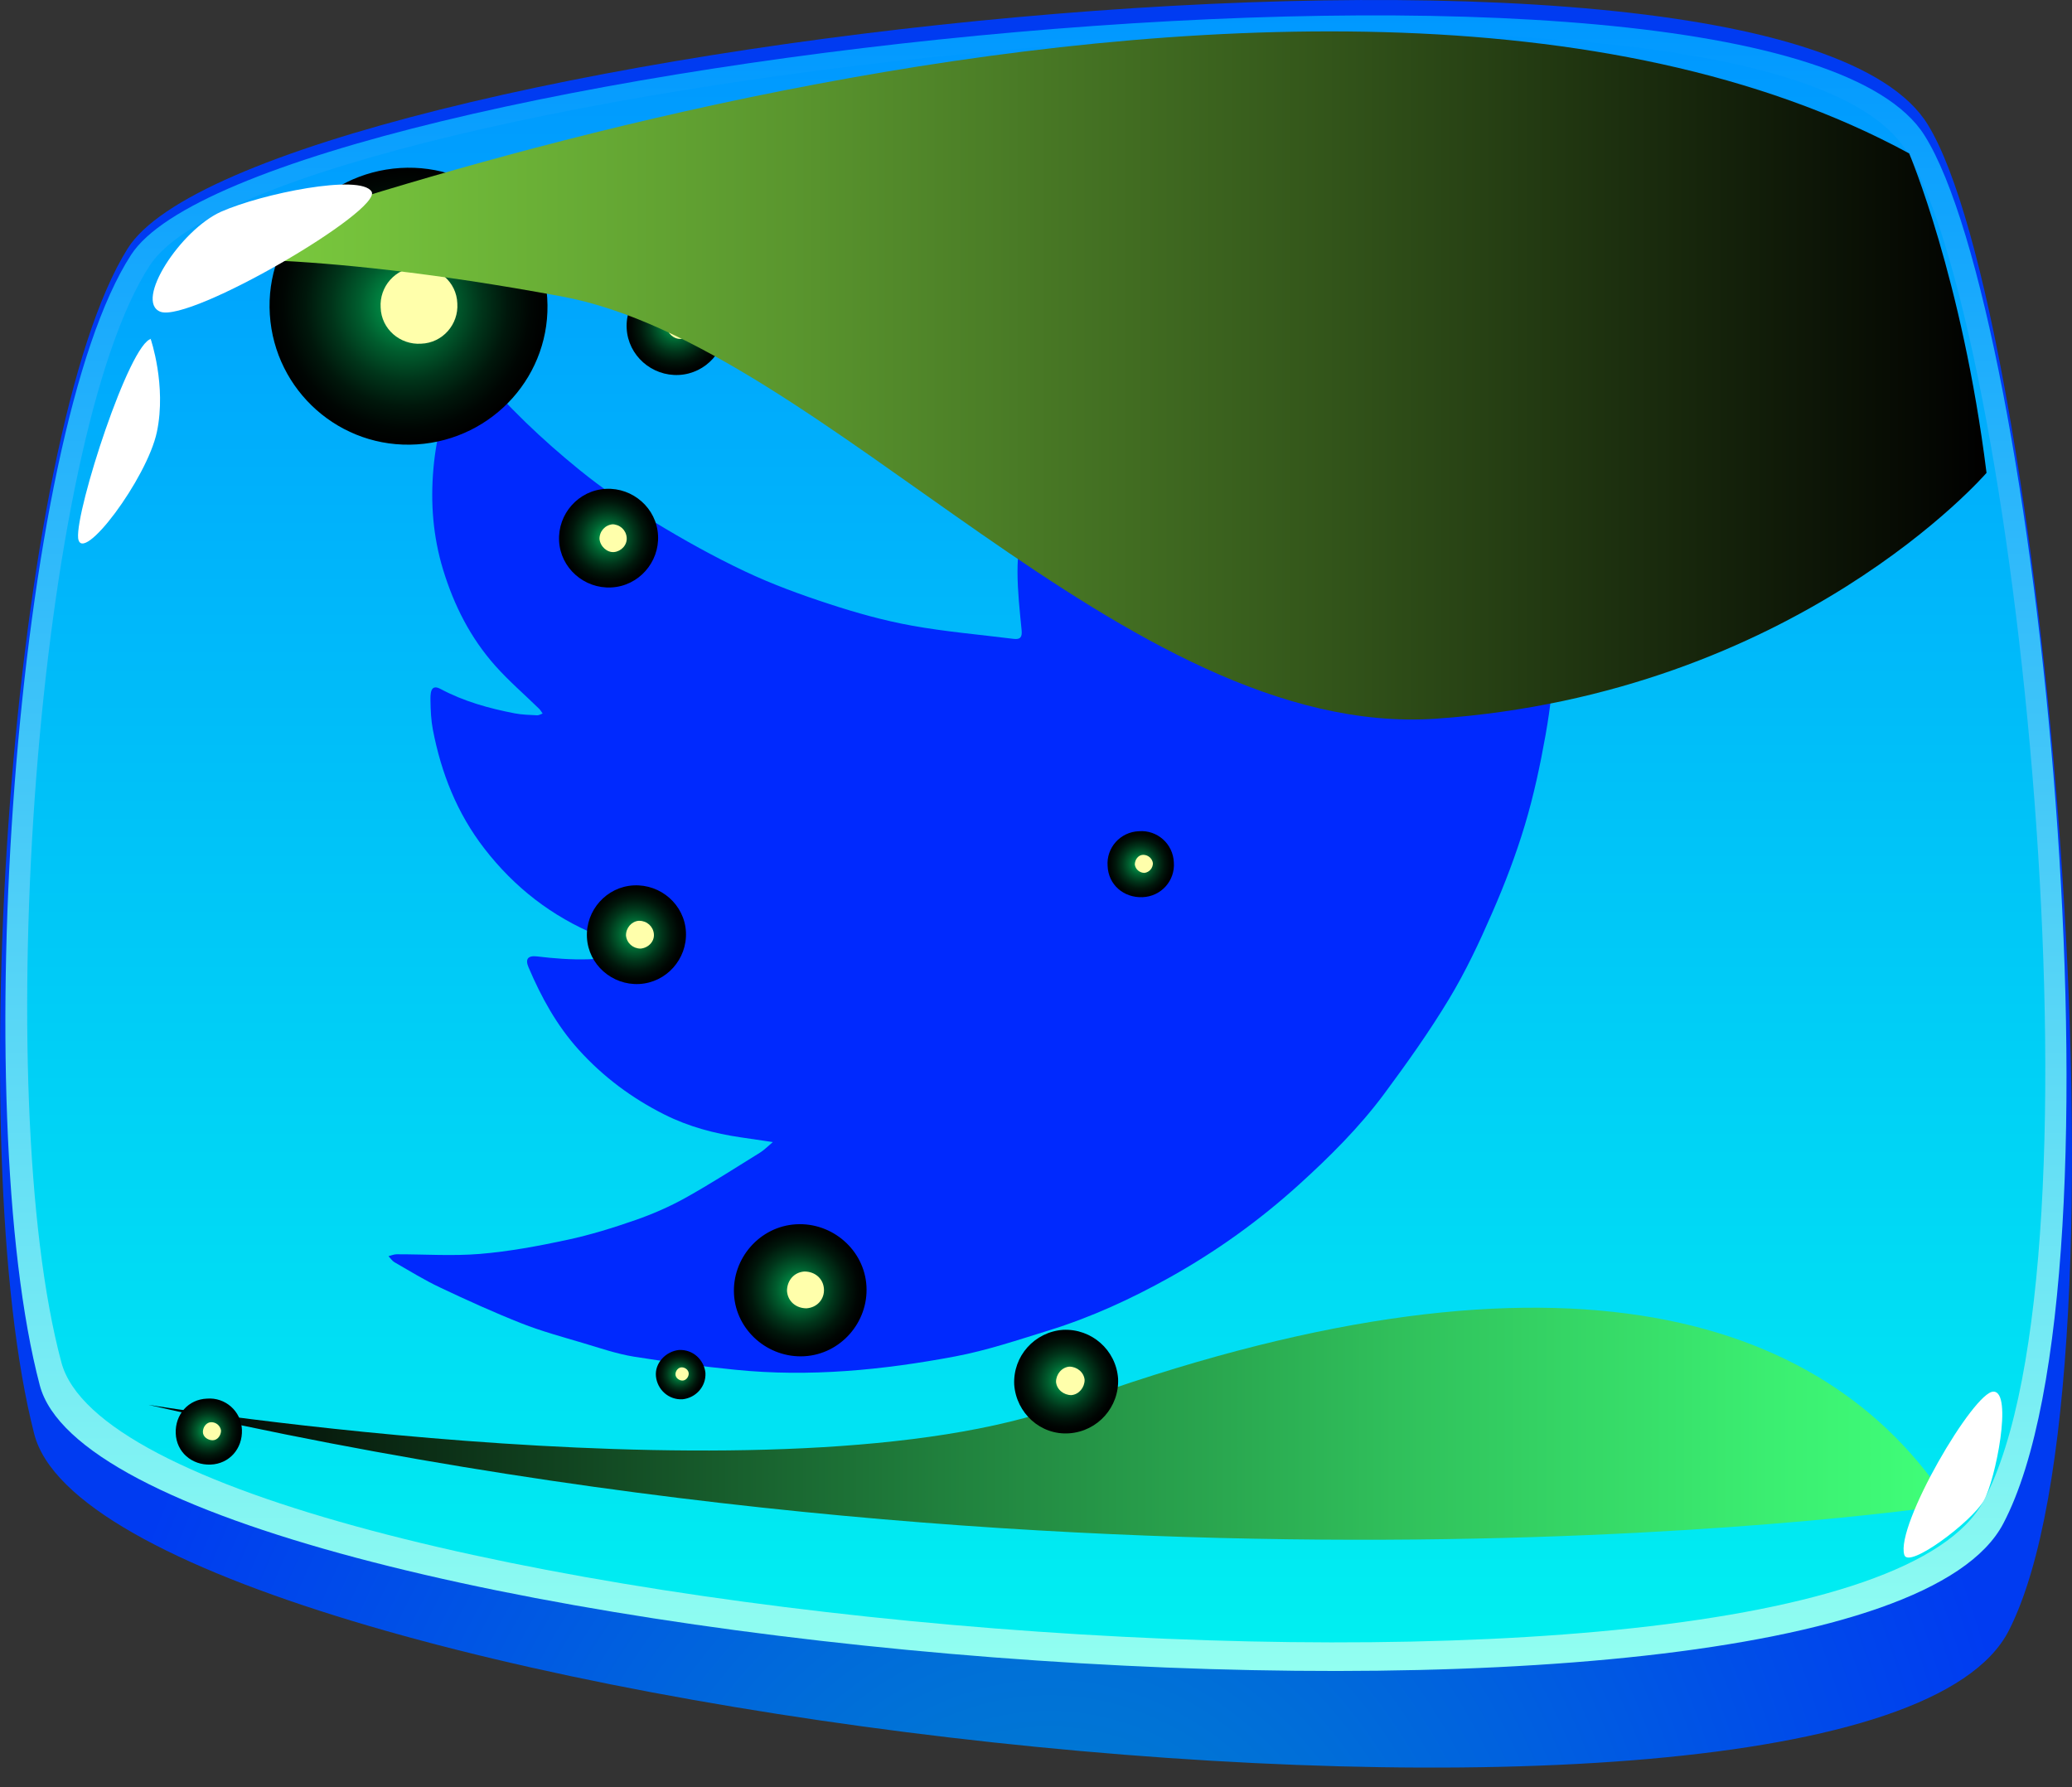 <svg width="80" height="69" viewBox="0 0 80 69" fill="none" xmlns="http://www.w3.org/2000/svg">
<rect x="0" y="0" width="80" height="69" fill="#333333" stroke="none"/>
<path d="M1.322 55.364C4.04 65.981 71.937 73.971 77.561 62.952C82.674 52.924 78.826 11.982 74.44 4.823C68.492 -4.936 9.745 1.901 4.928 9.596C0.434 16.755 -1.504 44.371 1.322 55.364Z" fill="url(#paint0_radial_621_35999)"/>
<path d="M1.537 53.487C4.255 63.729 71.748 69.467 77.346 58.823C82.432 49.144 78.665 12.143 74.305 5.226C68.385 -4.159 9.852 2.437 5.062 9.837C0.568 16.755 -1.262 42.87 1.537 53.487Z" fill="url(#paint1_linear_621_35999)"/>
<path d="M2.371 52.602C5.035 62.55 71.103 68.26 76.592 57.938C81.571 48.554 77.83 12.492 73.578 5.789C67.766 -3.354 10.498 3.054 5.789 10.24C1.402 16.942 -0.401 42.28 2.371 52.602Z" fill="url(#paint2_linear_621_35999)"/>
<path d="M29.841 44.093C29.376 44.025 28.99 43.969 28.605 43.911C27.576 43.761 26.586 43.498 25.651 43.028C24.391 42.395 23.288 41.573 22.342 40.526C21.491 39.584 20.897 38.497 20.406 37.344C20.271 37.027 20.382 36.883 20.736 36.925C21.974 37.074 23.49 37.157 24.657 36.666C24.061 36.46 23.545 36.309 23.05 36.103C21.305 35.38 19.865 34.263 18.708 32.769C17.647 31.401 17.036 29.848 16.713 28.171C16.643 27.806 16.627 27.434 16.621 27.064C16.616 26.793 16.611 26.386 17.007 26.598C17.907 27.079 18.876 27.348 19.87 27.54C20.154 27.595 20.448 27.601 20.738 27.616C20.807 27.62 20.88 27.571 20.951 27.548C20.906 27.485 20.868 27.416 20.815 27.364C20.251 26.812 19.649 26.295 19.126 25.708C18.168 24.632 17.532 23.381 17.109 21.997C16.716 20.708 16.618 19.405 16.735 18.087C16.851 16.767 17.197 15.496 17.852 14.324C18.074 13.927 18.113 13.916 18.39 14.252C19.58 15.691 20.932 16.971 22.377 18.145C23.284 18.882 24.262 19.543 25.262 20.152C26.397 20.843 27.564 21.493 28.765 22.061C29.816 22.558 30.919 22.961 32.027 23.322C33.061 23.66 34.118 23.957 35.188 24.151C36.492 24.389 37.818 24.499 39.133 24.665C39.4 24.698 39.471 24.595 39.444 24.325C39.371 23.577 39.287 22.827 39.286 22.076C39.285 20.759 39.601 19.504 40.114 18.285C40.824 16.599 41.925 15.223 43.357 14.112C44.471 13.248 45.737 12.676 47.11 12.312C48.337 11.987 49.581 11.944 50.82 12.055C52.376 12.193 53.841 12.682 55.153 13.544C55.721 13.918 56.294 14.315 56.766 14.798C57.18 15.22 57.578 15.213 58.076 15.09C59.598 14.713 61.055 14.165 62.476 13.514C62.686 13.418 62.882 13.298 63.082 13.182C63.194 13.117 63.308 13.048 63.432 13.006C63.493 12.985 63.557 12.97 63.622 12.963C63.695 12.957 63.703 12.96 63.703 13.032C63.703 13.111 63.707 13.194 63.678 13.269C63.365 14.081 62.957 14.856 62.453 15.567C61.951 16.275 61.356 16.915 60.69 17.474C60.56 17.582 60.429 17.688 60.294 17.791C60.093 17.944 59.924 18.119 59.751 18.299C59.779 18.271 59.876 18.299 59.909 18.306C59.99 18.318 60.071 18.324 60.154 18.324C60.388 18.322 60.606 18.252 60.831 18.198C61.097 18.132 61.362 18.066 61.628 17.999C62.16 17.864 62.689 17.727 63.218 17.582C63.277 17.566 63.334 17.551 63.393 17.535C63.675 17.458 63.95 17.358 64.227 17.258C64.46 17.174 64.745 17.021 65 17.098C64.994 17.302 64.795 17.528 64.681 17.686C64.536 17.888 64.385 18.087 64.23 18.281C63.92 18.67 63.593 19.043 63.251 19.404C62.836 19.842 62.402 20.259 61.956 20.664C61.466 21.108 60.939 21.509 60.422 21.923C60.203 22.1 60.08 22.288 60.086 22.597C60.106 23.443 60.128 24.293 60.064 25.136C59.981 26.218 59.865 27.303 59.675 28.372C59.468 29.538 59.219 30.705 58.879 31.84C58.533 32.993 58.101 34.126 57.618 35.232C57.122 36.372 56.589 37.508 55.947 38.57C55.185 39.834 54.323 41.044 53.442 42.233C52.486 43.521 51.346 44.653 50.157 45.732C48.63 47.116 46.962 48.314 45.162 49.318C43.676 50.147 42.129 50.858 40.499 51.363C39.303 51.733 38.107 52.137 36.88 52.368C34.081 52.896 31.25 53.172 28.398 52.884C27.089 52.752 25.782 52.588 24.485 52.379C23.814 52.271 23.162 52.045 22.507 51.85C21.709 51.612 20.901 51.395 20.129 51.089C19.066 50.669 18.024 50.196 16.992 49.707C16.387 49.422 15.813 49.066 15.232 48.733C15.14 48.68 15.076 48.578 15 48.497C15.105 48.472 15.209 48.425 15.314 48.425C16.386 48.422 17.466 48.499 18.53 48.411C19.66 48.317 20.785 48.107 21.896 47.869C22.789 47.678 23.669 47.405 24.531 47.105C25.195 46.874 25.848 46.589 26.462 46.248C27.442 45.702 28.388 45.093 29.342 44.502C29.503 44.402 29.639 44.261 29.838 44.094L29.841 44.093Z" fill="#0029FE"/>
<path style="mix-blend-mode:screen" d="M75.274 58.099C75.274 58.099 43.518 62.952 5.735 54.238C5.735 54.238 30.278 58.206 41.177 54.238C59.719 47.481 70.403 50.511 75.274 58.099Z" fill="url(#paint3_linear_621_35999)"/>
<path style="mix-blend-mode:screen" d="M23.389 18.873C24.438 18.819 25.353 19.624 25.407 20.669C25.461 21.715 24.654 22.627 23.604 22.68C22.555 22.734 21.64 21.93 21.586 20.884C21.532 19.838 22.339 18.927 23.389 18.873Z" fill="url(#paint4_radial_621_35999)"/>
<path d="M23.631 20.241C23.927 20.241 24.169 20.455 24.196 20.75C24.223 21.045 23.981 21.286 23.712 21.313C23.442 21.34 23.173 21.099 23.146 20.803C23.146 20.509 23.362 20.267 23.658 20.241H23.631Z" fill="#FFFFAB"/>
<path style="mix-blend-mode:screen" d="M25.999 10.668C27.049 10.615 27.964 11.419 28.018 12.465C28.072 13.511 27.264 14.422 26.215 14.476C25.165 14.53 24.25 13.725 24.196 12.679C24.142 11.634 24.95 10.722 25.999 10.668Z" fill="url(#paint5_radial_621_35999)"/>
<path d="M26.215 12.036C26.511 12.036 26.753 12.251 26.78 12.519C26.78 12.814 26.564 13.055 26.295 13.082C26.026 13.108 25.757 12.867 25.73 12.599C25.73 12.304 25.945 12.063 26.241 12.036H26.215Z" fill="#FFFFAB"/>
<path style="mix-blend-mode:screen" d="M24.465 34.183C25.515 34.129 26.43 34.933 26.484 35.979C26.537 37.025 25.73 37.936 24.68 37.99C23.631 38.044 22.716 37.239 22.662 36.194C22.608 35.148 23.416 34.236 24.465 34.183Z" fill="url(#paint6_radial_621_35999)"/>
<path d="M24.681 35.55C24.977 35.55 25.219 35.764 25.246 36.059C25.273 36.354 25.03 36.596 24.734 36.623C24.438 36.623 24.196 36.408 24.169 36.113C24.169 35.818 24.385 35.577 24.654 35.55H24.681Z" fill="#FFFFAB"/>
<path style="mix-blend-mode:screen" d="M15.45 6.486C18.41 6.298 20.94 8.55 21.128 11.5C21.317 14.449 19.056 16.969 16.096 17.157C13.136 17.345 10.606 15.092 10.418 12.143C10.229 9.194 12.49 6.674 15.45 6.486Z" fill="url(#paint7_radial_621_35999)"/>
<path d="M16.096 10.32C16.903 10.266 17.63 10.883 17.657 11.714C17.711 12.519 17.092 13.242 16.258 13.269C15.45 13.323 14.723 12.706 14.697 11.875C14.643 11.071 15.262 10.347 16.096 10.32Z" fill="#FFFFAB"/>
<path style="mix-blend-mode:screen" d="M30.736 47.267C32.135 47.186 33.373 48.259 33.454 49.653C33.534 51.047 32.458 52.281 31.059 52.361C29.659 52.441 28.421 51.369 28.34 49.975C28.26 48.581 29.336 47.347 30.736 47.267Z" fill="url(#paint8_radial_621_35999)"/>
<path d="M31.059 49.09C31.462 49.09 31.785 49.358 31.812 49.76C31.839 50.163 31.543 50.484 31.139 50.511C30.736 50.511 30.413 50.243 30.386 49.841C30.386 49.439 30.655 49.117 31.059 49.09Z" fill="#FFFFAB"/>
<path style="mix-blend-mode:screen" d="M7.996 53.997C8.695 53.943 9.314 54.479 9.341 55.203C9.368 55.927 8.857 56.517 8.13 56.544C7.404 56.571 6.811 56.061 6.785 55.337C6.758 54.613 7.269 54.023 7.996 53.997Z" fill="url(#paint9_radial_621_35999)"/>
<path d="M8.157 54.908C8.345 54.908 8.507 55.042 8.534 55.23C8.534 55.418 8.399 55.605 8.211 55.605C8.023 55.605 7.834 55.471 7.834 55.284C7.834 55.096 7.969 54.908 8.157 54.908Z" fill="#FFFFAB"/>
<path style="mix-blend-mode:screen" d="M43.976 32.091C44.676 32.038 45.294 32.574 45.322 33.298C45.375 33.995 44.837 34.611 44.111 34.638C43.384 34.665 42.792 34.156 42.765 33.432C42.711 32.735 43.249 32.118 43.976 32.091Z" fill="url(#paint10_radial_621_35999)"/>
<path d="M44.138 33.003C44.326 33.003 44.487 33.137 44.514 33.325C44.514 33.512 44.38 33.673 44.191 33.7C44.003 33.7 43.841 33.566 43.815 33.378C43.815 33.191 43.949 33.003 44.138 33.003Z" fill="#FFFFAB"/>
<path style="mix-blend-mode:screen" d="M26.215 52.12C26.753 52.093 27.183 52.495 27.237 53.005C27.264 53.541 26.86 53.97 26.349 54.023C25.811 54.05 25.38 53.648 25.326 53.139C25.273 52.629 25.703 52.173 26.215 52.12Z" fill="url(#paint11_radial_621_35999)"/>
<path d="M26.322 52.79C26.457 52.79 26.591 52.897 26.591 53.031C26.591 53.165 26.484 53.3 26.349 53.3C26.215 53.3 26.08 53.192 26.08 53.058C26.08 52.924 26.188 52.79 26.322 52.79Z" fill="#FFFFAB"/>
<path style="mix-blend-mode:screen" d="M41.043 51.342C42.146 51.289 43.088 52.12 43.169 53.219C43.222 54.318 42.388 55.257 41.285 55.337C40.181 55.418 39.24 54.56 39.159 53.46C39.105 52.361 39.939 51.423 41.043 51.342Z" fill="url(#paint12_radial_621_35999)"/>
<path d="M41.285 52.763C41.581 52.763 41.85 52.978 41.877 53.273C41.877 53.568 41.661 53.836 41.365 53.862C41.069 53.862 40.8 53.648 40.773 53.353C40.773 53.058 40.989 52.79 41.285 52.763Z" fill="#FFFFAB"/>
<path d="M73.525 60.029C73.175 58.903 76.216 53.702 76.969 53.728C77.723 53.728 77.05 57.133 76.593 57.938C76.135 58.742 73.686 60.592 73.525 60.029Z" fill="white"/>
<path style="mix-blend-mode:screen" d="M6.731 10.052C6.731 10.052 50.462 -6.706 73.713 5.923C73.713 5.923 75.758 10.722 76.7 18.256C76.7 18.256 69.353 26.782 55.44 27.748C43.465 28.552 31.812 13.323 21.693 11.446C11.602 9.569 6.731 10.052 6.731 10.052Z" fill="url(#paint13_linear_621_35999)"/>
<path d="M5.843 13.082C5.008 13.216 2.909 19.704 3.017 20.777C3.152 21.849 5.681 18.471 6.058 16.674C6.435 14.878 5.816 13.082 5.816 13.082H5.843Z" fill="white"/>
<path d="M6.193 12.036C5.17 11.634 6.973 8.872 8.534 8.175C10.095 7.478 13.916 6.7 14.347 7.397C14.777 8.121 7.35 12.465 6.193 12.036Z" fill="white"/>
<defs>
<radialGradient id="paint0_radial_621_35999" cx="0" cy="0" r="1" gradientUnits="userSpaceOnUse" gradientTransform="translate(40.511 80.772) scale(38.696 48.736)">
<stop stop-color="#008CCA"/>
<stop offset="1" stop-color="#003BF1"/>
</radialGradient>
<linearGradient id="paint1_linear_621_35999" x1="40.02" y1="64.534" x2="40.02" y2="0.587" gradientUnits="userSpaceOnUse">
<stop stop-color="#92FFF1"/>
<stop offset="1" stop-color="#0098FF"/>
</linearGradient>
<linearGradient id="paint2_linear_621_35999" x1="40.02" y1="63.407" x2="40.02" y2="1.258" gradientUnits="userSpaceOnUse">
<stop stop-color="#00EFF1"/>
<stop offset="1" stop-color="#0098FF"/>
</linearGradient>
<linearGradient id="paint3_linear_621_35999" x1="75.274" y1="54.989" x2="5.735" y2="54.989" gradientUnits="userSpaceOnUse">
<stop stop-color="#40FF79"/>
<stop offset="0.1" stop-color="#3BEE71"/>
<stop offset="0.29" stop-color="#31C45D"/>
<stop offset="0.56" stop-color="#20803D"/>
<stop offset="0.88" stop-color="#092411"/>
<stop offset="1"/>
</linearGradient>
<radialGradient id="paint4_radial_621_35999" cx="0" cy="0" r="1" gradientUnits="userSpaceOnUse" gradientTransform="translate(23.466 20.752) rotate(-93.433) scale(1.904 1.911)">
<stop stop-color="#00B359"/>
<stop offset="0.13" stop-color="#009148"/>
<stop offset="0.34" stop-color="#005D2E"/>
<stop offset="0.54" stop-color="#00351A"/>
<stop offset="0.73" stop-color="#00170B"/>
<stop offset="0.89" stop-color="#000603"/>
<stop offset="1"/>
</radialGradient>
<radialGradient id="paint5_radial_621_35999" cx="0" cy="0" r="1" gradientUnits="userSpaceOnUse" gradientTransform="translate(26.076 12.565) rotate(-93.433) scale(1.904 1.911)">
<stop stop-color="#00B359"/>
<stop offset="0.13" stop-color="#009148"/>
<stop offset="0.34" stop-color="#005D2E"/>
<stop offset="0.54" stop-color="#00351A"/>
<stop offset="0.73" stop-color="#00170B"/>
<stop offset="0.89" stop-color="#000603"/>
<stop offset="1"/>
</radialGradient>
<radialGradient id="paint6_radial_621_35999" cx="0" cy="0" r="1" gradientUnits="userSpaceOnUse" gradientTransform="translate(24.52 36.079) rotate(-93.433) scale(1.904 1.911)">
<stop stop-color="#00B359"/>
<stop offset="0.13" stop-color="#009148"/>
<stop offset="0.34" stop-color="#005D2E"/>
<stop offset="0.54" stop-color="#00351A"/>
<stop offset="0.73" stop-color="#00170B"/>
<stop offset="0.89" stop-color="#000603"/>
<stop offset="1"/>
</radialGradient>
<radialGradient id="paint7_radial_621_35999" cx="0" cy="0" r="1" gradientUnits="userSpaceOnUse" gradientTransform="translate(15.704 11.786) rotate(-93.433) scale(5.336 5.355)">
<stop stop-color="#00B359"/>
<stop offset="0.13" stop-color="#009148"/>
<stop offset="0.34" stop-color="#005D2E"/>
<stop offset="0.54" stop-color="#00351A"/>
<stop offset="0.73" stop-color="#00170B"/>
<stop offset="0.89" stop-color="#000603"/>
<stop offset="1"/>
</radialGradient>
<radialGradient id="paint8_radial_621_35999" cx="0" cy="0" r="1" gradientUnits="userSpaceOnUse" gradientTransform="translate(30.842 49.778) rotate(-93.433) scale(2.547 2.557)">
<stop stop-color="#00B359"/>
<stop offset="0.13" stop-color="#009148"/>
<stop offset="0.34" stop-color="#005D2E"/>
<stop offset="0.54" stop-color="#00351A"/>
<stop offset="0.73" stop-color="#00170B"/>
<stop offset="0.89" stop-color="#000603"/>
<stop offset="1"/>
</radialGradient>
<radialGradient id="paint9_radial_621_35999" cx="0" cy="0" r="1" gradientUnits="userSpaceOnUse" gradientTransform="translate(8.039 55.245) rotate(-93.433) scale(1.287 1.292)">
<stop stop-color="#00B359"/>
<stop offset="0.13" stop-color="#009148"/>
<stop offset="0.34" stop-color="#005D2E"/>
<stop offset="0.54" stop-color="#00351A"/>
<stop offset="0.73" stop-color="#00170B"/>
<stop offset="0.89" stop-color="#000603"/>
<stop offset="1"/>
</radialGradient>
<radialGradient id="paint10_radial_621_35999" cx="0" cy="0" r="1" gradientUnits="userSpaceOnUse" gradientTransform="translate(44.011 33.361) rotate(-93.433) scale(1.287 1.292)">
<stop stop-color="#00B359"/>
<stop offset="0.13" stop-color="#009148"/>
<stop offset="0.34" stop-color="#005D2E"/>
<stop offset="0.54" stop-color="#00351A"/>
<stop offset="0.73" stop-color="#00170B"/>
<stop offset="0.89" stop-color="#000603"/>
<stop offset="1"/>
</radialGradient>
<radialGradient id="paint11_radial_621_35999" cx="0" cy="0" r="1" gradientUnits="userSpaceOnUse" gradientTransform="translate(26.24 53.06) rotate(-93.433) scale(0.938 0.942)">
<stop stop-color="#00B359"/>
<stop offset="0.13" stop-color="#009148"/>
<stop offset="0.34" stop-color="#005D2E"/>
<stop offset="0.54" stop-color="#00351A"/>
<stop offset="0.73" stop-color="#00170B"/>
<stop offset="0.89" stop-color="#000603"/>
<stop offset="1"/>
</radialGradient>
<radialGradient id="paint12_radial_621_35999" cx="0" cy="0" r="1" gradientUnits="userSpaceOnUse" gradientTransform="translate(41.136 53.301) rotate(-93.433) scale(1.984 1.991)">
<stop stop-color="#00B359"/>
<stop offset="0.13" stop-color="#009148"/>
<stop offset="0.34" stop-color="#005D2E"/>
<stop offset="0.54" stop-color="#00351A"/>
<stop offset="0.73" stop-color="#00170B"/>
<stop offset="0.89" stop-color="#000603"/>
<stop offset="1"/>
</radialGradient>
<linearGradient id="paint13_linear_621_35999" x1="6.731" y1="14.503" x2="76.7" y2="14.503" gradientUnits="userSpaceOnUse">
<stop stop-color="#7ED140"/>
<stop offset="0.11" stop-color="#74C03B"/>
<stop offset="0.34" stop-color="#5A962E"/>
<stop offset="0.65" stop-color="#315219"/>
<stop offset="1"/>
</linearGradient>
</defs>
</svg>
